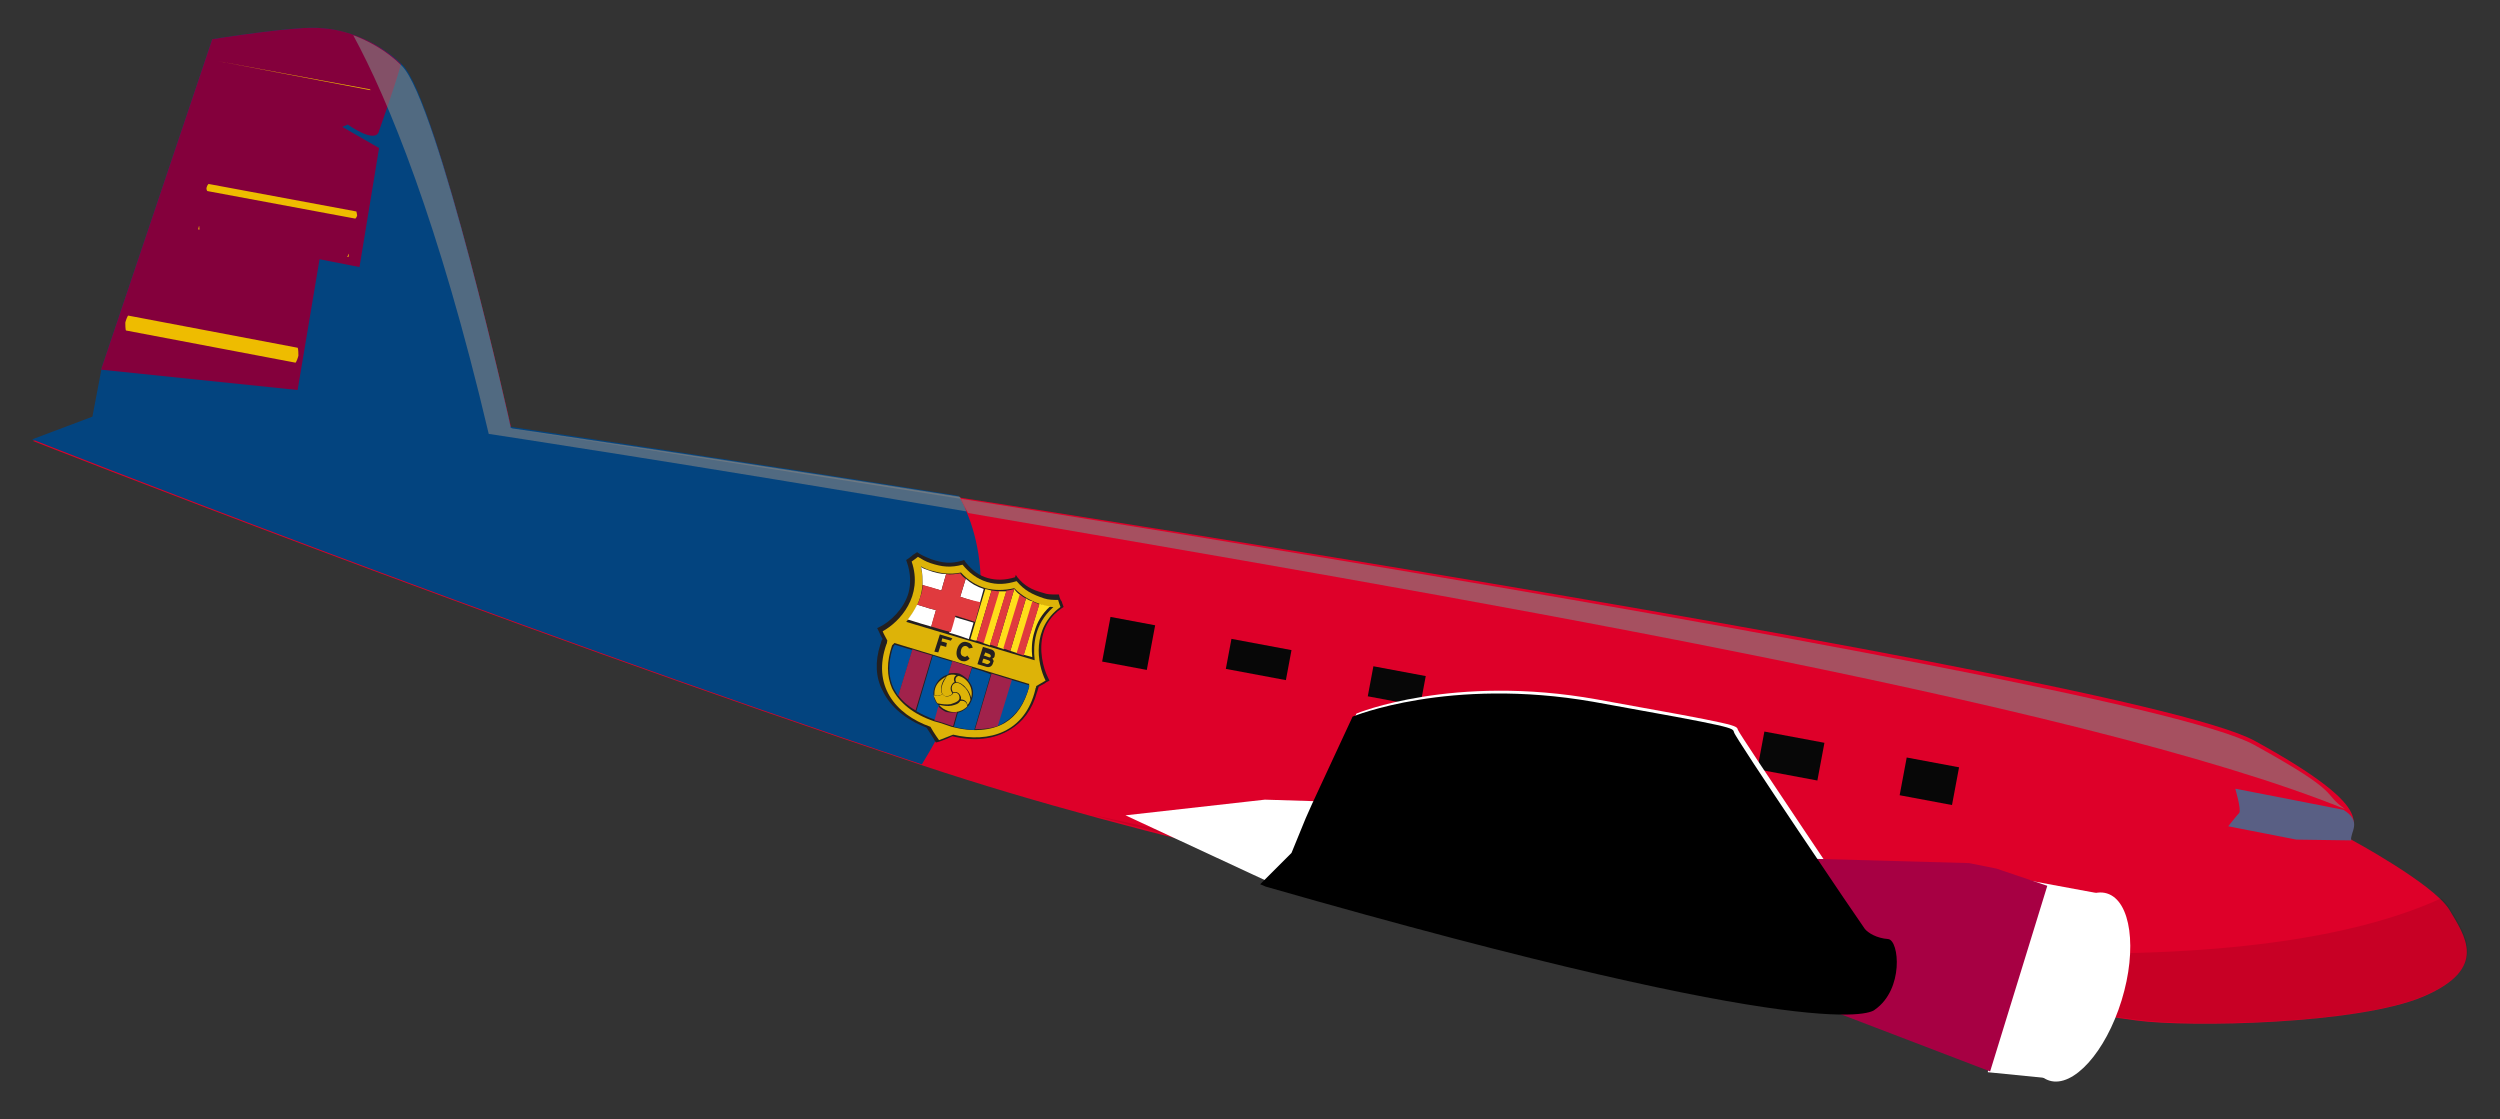 <?xml version="1.0" encoding="utf-8"?>
<!-- Generator: Adobe Illustrator 19.0.0, SVG Export Plug-In . SVG Version: 6.00 Build 0)  -->
<!DOCTYPE svg PUBLIC "-//W3C//DTD SVG 1.1//EN" "http://www.w3.org/Graphics/SVG/1.1/DTD/svg11.dtd">
<svg version="1.1" id="Layer_1" xmlns="http://www.w3.org/2000/svg" xmlns:xlink="http://www.w3.org/1999/xlink" x="0px" y="0px"
	 viewBox="-319 209.1 319.2 142.9" style="enable-background:new -319 209.1 319.2 142.9;" xml:space="preserve">
<rect x="-319" y="209.1" width="319.2" height="142.9" fill="#333333" stroke="none"/>
<style type="text/css">
	.st0{fill:#DE0029;}
	.st1{fill:#03447F;}
	.st2{fill:none;}
	.st3{fill:#84003C;}
	.st4{fill:#070707;}
	.st5{fill:#595F84;}
	.st6{opacity:0.1;fill:#070707;enable-background:new    ;}
	.st7{fill:#FFFFFF;}
	.st8{fill:none;stroke:#FFFFFF;stroke-miterlimit:10;}
	.st9{fill:#A70043;}
	.st10{opacity:0.61;fill:#848484;enable-background:new    ;}
	.st11{fill:#EEBC00;}
	.st12{fill-rule:evenodd;clip-rule:evenodd;fill:#231F20;}
	.st13{fill-rule:evenodd;clip-rule:evenodd;fill:#DDB308;}
	.st14{fill-rule:evenodd;clip-rule:evenodd;fill:#00539E;}
	.st15{fill-rule:evenodd;clip-rule:evenodd;fill:#A1224B;}
	.st16{fill-rule:evenodd;clip-rule:evenodd;fill:#FFFFFF;}
	.st17{fill-rule:evenodd;clip-rule:evenodd;fill:#E03A3E;}
	.st18{fill-rule:evenodd;clip-rule:evenodd;fill:#FFDE1B;}
</style>
<path class="st0" d="M-18.8,316.3c0,0,10.4,5.6,12.5,8.9c2,3.4,5.1,7.5-3.2,11.1s-30,4-36.7,3.1s-99.3-14-154.8-32.5
	c-55.5-18.5-113.8-41.5-113.8-41.5l7.7-2.9l1.2-6.3l14.1-41.9c0,0,11-1.8,13.9-1.4c0,0,5.7,0.2,10.3,4.8
	c4.6,4.6,13.9,46.2,13.9,46.2s205.4,30.3,222.6,39.8C-14,313.1-19.5,314.5-18.8,316.3z"/>
<path class="st1" d="M-196.6,272.4c-32.7-5.2-57.2-8.8-57.2-8.8s-9.3-41.6-13.8-46.2c-4.6-4.5-10.3-4.7-10.3-4.7
	c-2.8-0.4-14,1.4-14,1.4l-14.1,41.9l-1.2,6.3l-7.7,2.9c0,0,58.1,23,113.6,41.5C-190.3,288.9-193.8,277.3-196.6,272.4z"/>
<path class="st2" d="M-267.1,214.7c0.3,0.4-3.5,11.1-3.5,11.1c-0.4,1.9-4-0.8-4-0.8l-0.7,0.3l4.7,2.5l-2.5,15.3l-5.1-1l-2.3,16.8
	l-27.3-3c0,0,11.2-45.9,11.6-45.7c0.3,0.3,19-2.2,19-2.2S-268.1,212.9-267.1,214.7z"/>
<path class="st3" d="M-278.2,242.2l5.1,1l2.5-15.2l-4.7-2.7l0.7-0.3c0,0,3.6,2.6,4,0.8c0,0,1.9-5.3,2.8-8.5
	c-4.6-4.5-10.1-4.6-10.1-4.6c-2.8-0.4-14,1.4-14,1.4l-14.1,41.9l-0.1,0.3l25.1,2.6L-278.2,242.2z"/>
<rect x="-177.9" y="288.3" transform="matrix(0.184 -0.983 0.983 0.184 -428.944 65.647)" class="st4" width="5.8" height="5.8"/>
<rect x="-160.3" y="289.5" transform="matrix(0.184 -0.983 0.983 0.184 -417.569 83.661)" class="st4" width="3.9" height="7.8"/>
<rect x="-142.7" y="293.3" transform="matrix(0.184 -0.983 0.983 0.184 -406.42 103.762)" class="st4" width="3.9" height="6.8"/>
<rect x="-92.8" y="301.8" transform="matrix(0.184 -0.983 0.983 0.184 -374.219 160.568)" class="st4" width="4.9" height="7.8"/>
<rect x="-75.1" y="305.5" transform="matrix(0.184 -0.983 0.983 0.184 -362.941 180.6)" class="st4" width="4.9" height="6.8"/>
<path class="st5" d="M-33.6,309.8c0,0,0.8,2.7,0.5,3.1c-0.3,0.3-1.4,1.7-1.4,1.7l8.7,1.7l7,0.1c-0.2-1,1.5-2.4-1-3.9l-6.1-1.2
	L-33.6,309.8z"/>
<path class="st6" d="M-46.1,339.3c6.7,0.9,28.4,0.6,36.7-3.1c8.3-3.6,5.2-7.8,3.2-11.1c-0.2-0.4-0.6-0.9-1.1-1.3
	c-19,8.7-64.3,13.4-172.4-10.7C-124.6,328.2-52.1,338.6-46.1,339.3z"/>
<path class="st7" d="M-79.1,337.6c-0.3,0.2-5.9,5-77.7-15.8l-18.5-8.6l17.8-2l6.5,0.2l5.2-11.2c0,0,12.3-5.1,30.7-1.8
	s17.8,3.3,18,3.9c0.2,0.6,16.4,24.6,16.7,25.1s1.7,1.1,3,1.3C-75.9,328.8-75.4,335-79.1,337.6z"/>
<path class="st8" d="M-61.3,322.2"/>
<polygon class="st7" points="-57.2,346.8 -65.2,346 -60.6,321.4 -49.8,323.4 "/>
<ellipse transform="matrix(-0.956 -0.294 0.294 -0.956 -203.353 639.845)" class="st7" cx="-53.5" cy="335.2" rx="5.8" ry="12.5"/>
<polyline class="st9" points="-57.6,322.2 -64.1,320 -67.6,319.3 -89.3,318.7 -91.7,324.4 -90.5,336.1 -64.9,345.9 "/>
<path d="M-79.6,338c3.7-2.6,3.1-8.8,1.7-9c-1.5-0.1-2.6-0.8-3-1.3s-16.7-24.6-16.7-25.1c-0.2-0.6,0.4-0.6-18-3.9
	c-18.4-3.2-30.7,1.9-30.7,1.9l-5.2,11.2l-0.8,1.8l-1.8,4.4l-4,4l0.7,0.3C-85.6,342.9-79.9,338.3-79.6,338z"/>
<path class="st10" d="M-31.2,304.2c-17-9.4-220.3-40-222.3-40.3l0,0c0,0,24.3,3.5,57.1,8.7c0.3,0.6,0.6,1.3,1,2
	c58.6,10.1,142.1,24.1,175.8,37.8C-22.7,310.2-19.6,310.6-31.2,304.2z"/>
<path class="st10" d="M-267.7,217.5c-2-2-4.3-3.2-6.2-3.9c4.4,8.1,10.9,23.7,17.3,50.9c0,0,25.8,3.9,61,9.9
	c-0.3-0.8-0.6-1.4-0.9-1.9c-32.7-5.2-57.1-8.7-57.1-8.7l0,0l-0.2-0.1C-253.7,263.8-263.1,222.1-267.7,217.5z"/>
<path class="st11" d="M-271.6,220.6c0,0-0.1,0-0.2,0l-19.4-3.7c-0.1,0-0.2,0-0.2,0l0,0c0,0,0.1,0,0.2,0l19.4,3.6
	C-271.7,220.6-271.6,220.6-271.6,220.6L-271.6,220.6z"/>
<polygon class="st11" points="-270.6,225.8 -270.6,225.8 -292.8,221.6 -292.8,221.6 -292.8,221.6 -292.8,221.6 "/>
<polygon class="st11" points="-272.9,231.3 -272.9,231.3 -295.2,227.2 -295.2,227.2 -295.2,227.2 -295.2,227.2 "/>
<path class="st11" d="M-273.4,236.6c0,0.1-0.2,0.5-0.3,0.4l-18.8-3.5c-0.1,0-0.2-0.4-0.1-0.5l0,0c0-0.1,0.2-0.5,0.3-0.4l18.8,3.5
	C-273.5,236.1-273.4,236.5-273.4,236.6L-273.4,236.6z"/>
<path class="st11" d="M-274.5,241.9c0,0-0.1,0-0.2,0l-18.8-3.5c-0.1,0-0.2,0-0.2,0l0,0c0.2-1,0.1,0,0.2,0l18.8,3.5
	C-274.6,241.9-274.3,241-274.5,241.9C-274.5,241.9-274.3,241-274.5,241.9z"/>
<path class="st11" d="M-279.2,245c0,0-0.1,0-0.2,0l-14.9-2.8c-0.1,0-0.2,0-0.2,0l0,0c0,0,0.1,0,0.2,0l14.9,2.8
	C-279.3,245-279.2,245-279.2,245L-279.2,245z"/>
<path class="st11" d="M-280,249.8c0,0-0.1,0-0.2,0l-14.9-2.8c-0.1,0-0.2,0-0.2,0l0,0c0,0,0.1,0,0.2,0l14.9,2.8
	C-280.1,249.8-280,249.8-280,249.8L-280,249.8z"/>
<path class="st11" d="M-280.9,254.5c0,0.1-0.3,1-0.4,0.9l-21.6-4.1c-0.1,0-0.1-0.9-0.1-1l0,0c0-0.1,0.3-1,0.4-0.9l21.6,4.1
	C-280.9,253.6-280.9,254.4-280.9,254.5L-280.9,254.5z"/>
<g>
	<path class="st12" d="M-189.4,282.8c-1.3,0.4-2.4,0.4-3.5,0.1c-1.1-0.3-2-1-2.8-2l-0.2-0.3l-0.3,0.1c-1.4,0.4-2.4,0.3-3.9-0.2
		c-0.5-0.2-1-0.4-1.5-0.7l-0.3-0.2l-0.3,0.2c-0.2,0.1-0.3,0.2-0.4,0.3c-0.1,0.1-0.3,0.2-0.4,0.3l-0.3,0.2l0.1,0.3
		c0.5,1.4,0.5,2.8,0.2,3.9c-0.6,2.1-2.4,3.7-3.6,4.3l-0.4,0.2l0.2,0.4c0.1,0.2,0.3,0.7,0.5,1c0,0-0.1,0.1-0.1,0.1l0,0
		c-0.1,0.2-0.1,0.4-0.2,0.6c-0.7,2.2-0.6,4.2,0.3,5.9c1,2.1,3,3.7,5.6,4.7c0.5,0.8,1,1.5,1,1.6l0.2,0.3l0.4-0.1c0,0,0.9-0.3,1.7-0.7
		c2.8,0.7,5.3,0.4,7.3-0.8c1.7-1,2.9-2.6,3.5-4.8c0.1-0.2,0.1-0.4,0.2-0.6l0,0l0,0c0,0,0-0.1,0-0.1c0.3-0.2,0.8-0.4,1-0.6l0.4-0.2
		l-0.2-0.4c-0.6-1.2-1.2-3.5-0.6-5.6c0.3-1.1,1-2.3,2.3-3.2l0.3-0.2l-0.1-0.3c-0.1-0.2-0.1-0.4-0.2-0.5c-0.1-0.1-0.1-0.2-0.2-0.4
		l-0.1-0.4l-0.4,0c-0.6,0-1.1,0-1.6-0.2c-1.5-0.4-2.4-0.9-3.3-2l-0.2-0.3L-189.4,282.8L-189.4,282.8z"/>
	<path class="st13" d="M-199.1,303.6c0,0-0.6-0.8-1.1-1.7c-4.5-1.6-7.5-5.3-5.6-10.6c0.1-0.1,0-0.1,0.1-0.4
		c-0.2-0.4-0.5-0.9-0.6-1.2c2.2-1.2,5.2-4.5,3.7-8.9c0.3-0.2,0.4-0.3,0.8-0.6c0.5,0.3,1,0.6,1.6,0.8c1.5,0.5,2.6,0.6,4.1,0.2
		c0.8,1,1.8,1.8,3.1,2.2c1.3,0.4,2.5,0.3,3.8-0.1c1,1.2,2,1.7,3.5,2.2c0.6,0.2,1.2,0.2,1.8,0.2c0.1,0.4,0.2,0.6,0.3,0.9
		c-3.7,2.7-3,7.2-1.9,9.4c-0.3,0.2-0.9,0.5-1.2,0.7c0,0.3-0.1,0.2-0.1,0.4c-1.3,5.5-5.9,6.9-10.5,5.8
		C-198.1,303.2-199.1,303.6-199.1,303.6L-199.1,303.6z"/>
	<path class="st12" d="M-204.8,291.2L-204.8,291.2l-0.2,0.2l-0.1,0.1c-0.7,2.1-0.7,3.9,0,5.5c0.9,1.8,2.7,3.3,5.4,4.2c0,0,0,0,0,0
		c0.8,0.2,1.6,0.5,2.2,0.7c2.7,0.7,5.1,0.5,6.8-0.5c1.5-0.9,2.5-2.4,3.1-4.6c0,0,0-0.2,0-0.2l0-0.2l-0.1,0L-204.8,291.2
		L-204.8,291.2z"/>
	<path class="st14" d="M-204.8,291.4c0,0.1,0,0.1,0,0.1s-0.1,0.1-0.1,0.1c-0.1,0.2-0.1,0.3-0.2,0.5c-0.5,1.8-0.5,3.4,0.2,4.9
		c0.2,0.3,0.4,0.7,0.6,1l1.8-5.9C-203.9,291.7-204.8,291.4-204.8,291.4L-204.8,291.4z"/>
	<path class="st14" d="M-187.6,296.8l0-0.1c0,0,0-0.1,0-0.1c0,0-0.9-0.3-2.3-0.7l-1.8,5.9c0.4-0.1,0.7-0.3,1-0.5
		c1.3-0.8,2.3-2.1,2.9-3.9C-187.7,297.2-187.7,297-187.6,296.8L-187.6,296.8z"/>
	<path class="st15" d="M-200,292.8c-0.9-0.3-1.8-0.5-2.5-0.8l-1.8,5.9c0.5,0.7,1.3,1.4,2.2,1.9L-200,292.8L-200,292.8z"/>
	<path class="st15" d="M-192.4,295.1l-2.1,7.1c1.1,0,2-0.1,2.9-0.4l1.8-5.9C-190.6,295.7-191.5,295.4-192.4,295.1L-192.4,295.1z"/>
	<path class="st14" d="M-199.7,296.9c0.3-0.9,1-1.5,1.8-1.7l0.5-1.6c-0.9-0.3-1.7-0.5-2.5-0.8l-2.1,7.1c0.7,0.4,1.5,0.8,2.4,1.1
		l0.5-1.8C-199.7,298.7-200,297.8-199.7,296.9L-199.7,296.9z"/>
	<path class="st14" d="M-194.9,294.4l-0.5,1.6c0.6,0.6,0.8,1.5,0.5,2.4c-0.3,0.9-1,1.5-1.8,1.7l-0.5,1.8c0.9,0.2,1.8,0.4,2.6,0.4
		l2.1-7.1C-193.2,294.9-194.1,294.6-194.9,294.4L-194.9,294.4z"/>
	<path class="st15" d="M-195.4,295.9l0.5-1.6c-0.8-0.3-1.7-0.5-2.5-0.8l-0.5,1.6c0.4-0.1,0.9-0.1,1.4,0
		C-196.1,295.3-195.7,295.6-195.4,295.9L-195.4,295.9z"/>
	<path class="st15" d="M-199.2,299.3l-0.5,1.8c0,0,0.1,0,0.1,0l0,0c0.8,0.2,1.6,0.5,2.2,0.7c0,0,0.1,0,0.1,0l0.5-1.8
		c-0.4,0.1-0.9,0.1-1.4,0C-198.5,299.9-198.9,299.6-199.2,299.3L-199.2,299.3z"/>
	<path class="st13" d="M-198.7,297.7c-0.3-0.5-0.1-1.3,0.2-1.8c0.1-0.1,0.2-0.3,0.3-0.4c-0.6,0.3-1.2,0.8-1.4,1.5
		c-0.1,0.3-0.1,0.6-0.1,0.9c0,0,0.1,0,0.1,0C-199.2,298-198.9,297.9-198.7,297.7L-198.7,297.7z"/>
	<path class="st13" d="M-196.4,298.6c-0.2,0.4-0.7,0.5-1.1,0.6c-0.5,0.1-1.1,0-1.6-0.1c0.3,0.4,0.7,0.6,1.2,0.8
		c0.9,0.3,1.8,0,2.4-0.6C-195.5,298.7-196,298.5-196.4,298.6L-196.4,298.6z"/>
	<path class="st13" d="M-199.3,298.9c0.5,0.1,1.2,0.2,1.7,0.1c0.6-0.2,1.2-0.4,1.1-0.9c0-0.3-0.3-0.7-0.8-0.5
		c-0.1,0.3-0.7,0.5-1,0.4c-0.2-0.1-0.3-0.2-0.4-0.3c-0.3,0.3-0.6,0.3-1,0.2c0,0,0,0-0.1,0C-199.6,298.3-199.5,298.7-199.3,298.9
		L-199.3,298.9z"/>
	<path class="st13" d="M-196.9,296.2c0.4,0,0.9,0.3,1.2,0.7c0.3,0.3,0.6,0.8,0.7,1.3c0.3-1.2-0.4-2.5-1.6-2.8
		C-197,295.5-197.1,295.9-196.9,296.2L-196.9,296.2z"/>
	<path class="st13" d="M-197.4,297.6c-0.4-0.5-0.2-1,0.1-1.3c0.1-0.1,0.1-0.1,0.2-0.1c-0.2-0.3-0.1-0.7,0.2-0.9
		c-0.4-0.1-0.8-0.1-1.2,0.1c-0.2,0.4-0.5,0.8-0.6,1.2c-0.2,0.6-0.1,1.2,0.4,1.4C-197.9,298-197.5,297.9-197.4,297.6L-197.4,297.6z"
		/>
	<path class="st13" d="M-195.1,298.5c0-0.5-0.3-1.2-0.7-1.6c-0.5-0.5-1-0.8-1.4-0.5c-0.3,0.2-0.4,0.7-0.1,1.1c0.6-0.2,0.9,0.3,1,0.6
		c0,0.1,0,0.2,0,0.3c0.3,0,0.8,0.2,0.8,0.7C-195.3,299-195.2,298.7-195.1,298.5L-195.1,298.5z"/>
	<path class="st12" d="M-197.4,290.6l-1.6-0.5l-0.7,2.2l0.5,0.1c0,0,0.3-0.9,0.3-0.9c0,0,0.7,0.2,0.7,0.2l0.1-0.5
		c0,0-0.6-0.2-0.7-0.2c0,0,0.1-0.3,0.1-0.4c0,0,1.1,0.3,1.1,0.3L-197.4,290.6L-197.4,290.6L-197.4,290.6z"/>
	<path class="st12" d="M-196.8,292c-0.2,0.7,0,1.3,0.6,1.5c0.4,0.1,0.7,0,1-0.3l0,0l-0.3-0.4l0,0c-0.2,0.2-0.3,0.2-0.5,0.1
		c-0.3-0.1-0.4-0.4-0.3-0.8c0.1-0.4,0.4-0.6,0.7-0.5c0.2,0.1,0.3,0.2,0.3,0.3l0,0l0.5-0.1l0,0c-0.1-0.4-0.3-0.6-0.7-0.7
		C-196.1,290.9-196.6,291.3-196.8,292L-196.8,292z"/>
	<path class="st12" d="M-192.3,293.2c0.2-0.1,0.3-0.2,0.3-0.4c0.1-0.4-0.1-0.7-0.5-0.8l-1-0.3l0,0l-0.7,2.2l1,0.3
		c0.5,0.2,0.9,0,1-0.5C-192.1,293.6-192.1,293.4-192.3,293.2L-192.3,293.2z M-193.2,292.4c0,0,0.5,0.2,0.5,0.2
		c0.2,0.1,0.2,0.2,0.2,0.3c0,0.1-0.1,0.2-0.3,0.1c0,0-0.5-0.2-0.6-0.2C-193.3,292.7-193.2,292.4-193.2,292.4L-193.2,292.4z
		 M-193,293.9c0,0-0.5-0.2-0.6-0.2c0,0,0.1-0.5,0.2-0.5c0,0,0.6,0.2,0.6,0.2c0.2,0.1,0.3,0.2,0.2,0.3
		C-192.7,293.8-192.8,293.9-193,293.9L-193,293.9z"/>
	<path class="st12" d="M-189.5,284.2c-1.3,0.3-2.5,0.3-3.7,0c-1.2-0.4-2.2-1-3.1-2l0,0l0,0c-1.5,0.3-2.6,0.1-4-0.3
		c-0.4-0.1-0.7-0.3-1-0.4l-0.1-0.1l0,0.2c0.7,3-0.6,5.4-1.8,6.8l-0.1,0.1l16.4,4.9l0-0.1c-0.2-1.9,0-4.5,2.3-6.6l0.1-0.1l-0.2,0
		c-0.4,0-0.8-0.1-1.1-0.2C-187.4,285.8-188.4,285.3-189.5,284.2L-189.5,284.2L-189.5,284.2L-189.5,284.2z"/>
	<path class="st16" d="M-198.2,282.4c-0.7,0-1.5-0.2-2.3-0.5c-0.3-0.1-0.6-0.2-0.9-0.4c0.2,0.8,0.2,1.6,0.2,2.3
		c0.9,0.3,2.4,0.7,2.4,0.7C-198.8,284.5-198.5,283.4-198.2,282.4L-198.2,282.4z"/>
	<path class="st16" d="M-193.9,286.1l0.5-1.8c-0.9-0.3-1.6-0.7-2.3-1.3c-0.3,1-0.7,2.3-0.7,2.3
		C-196.4,285.3-195.2,285.7-193.9,286.1L-193.9,286.1z"/>
	<path class="st16" d="M-201.9,286.3c-0.4,0.8-0.8,1.4-1.2,1.9c0.1,0,1.2,0.4,3,0.9c0.3-0.9,0.6-2.1,0.6-2.1
		C-199.6,287-201,286.6-201.9,286.3L-201.9,286.3z"/>
	<path class="st16" d="M-197.8,289.9c0.8,0.2,1.7,0.5,2.5,0.8l0.6-2.1c-1.3-0.4-2.5-0.7-2.5-0.8C-197.1,287.8-197.5,289-197.8,289.9
		L-197.8,289.9z"/>
	<path class="st17" d="M-196.4,285.3c0,0,0.4-1.4,0.7-2.3c-0.3-0.2-0.5-0.4-0.7-0.7c-0.6,0.1-1.2,0.2-1.8,0.1
		c-0.3,1-0.6,2.1-0.6,2.1c0,0-1.5-0.5-2.4-0.7c0,0.5-0.1,1-0.3,1.5c-0.1,0.4-0.2,0.7-0.4,1c0.9,0.3,2.3,0.7,2.4,0.7
		c0,0-0.4,1.2-0.6,2.1c0.7,0.2,1.6,0.5,2.5,0.7c0.3-0.9,0.6-2.1,0.6-2.1c0,0,1.2,0.4,2.5,0.8l0.7-2.5
		C-195.2,285.7-196.4,285.3-196.4,285.3L-196.4,285.3z"/>
	<path class="st18" d="M-189.5,284.3C-189.5,284.3-189.5,284.3-189.5,284.3l-2.2,7.4c0.3,0.1,0.6,0.2,0.9,0.3l2.1-6.9
		C-189.1,284.8-189.3,284.6-189.5,284.3L-189.5,284.3z"/>
	<path class="st18" d="M-191.5,284.6l-2,6.6c0.3,0.1,0.6,0.2,0.9,0.3l2.1-6.9C-190.9,284.6-191.2,284.6-191.5,284.6L-191.5,284.6z"
		/>
	<path class="st18" d="M-193.2,284.3l-1.9,6.4c0.3,0.1,0.5,0.2,0.8,0.2l1.9-6.4C-192.7,284.4-192.9,284.4-193.2,284.3L-193.2,284.3z
		"/>
	<path class="st18" d="M-188,285.5l-2,6.7c0.3,0.1,0.6,0.2,0.9,0.3l2-6.6C-187.5,285.8-187.7,285.7-188,285.5L-188,285.5z"/>
	<path class="st18" d="M-186.9,289.7c0.3-1.1,0.9-2.2,2-3.2c-0.3,0-0.7-0.1-1-0.2c-0.1,0-0.2-0.1-0.4-0.1l-2,6.5
		c0.7,0.2,1.1,0.3,1.1,0.3C-187.3,292.1-187.3,290.9-186.9,289.7L-186.9,289.7z"/>
	<path class="st17" d="M-187.2,285.9l-2,6.6c0.3,0.1,0.6,0.2,0.9,0.3l2-6.5C-186.6,286.1-186.9,286-187.2,285.9L-187.2,285.9z"/>
	<path class="st17" d="M-192.4,284.5l-1.9,6.4c0.3,0.1,0.6,0.2,0.9,0.3l2-6.6C-191.8,284.6-192.1,284.5-192.4,284.5L-192.4,284.5z"
		/>
	<path class="st17" d="M-190.5,284.5l-2.1,6.9c0.3,0.1,0.6,0.2,0.9,0.3l2.2-7.4C-189.9,284.4-190.2,284.5-190.5,284.5L-190.5,284.5z
		"/>
	<path class="st17" d="M-188.8,285l-2.1,6.9c0.3,0.1,0.6,0.2,0.9,0.3l2-6.7C-188.3,285.4-188.5,285.2-188.8,285L-188.8,285z"/>
</g>
</svg>
